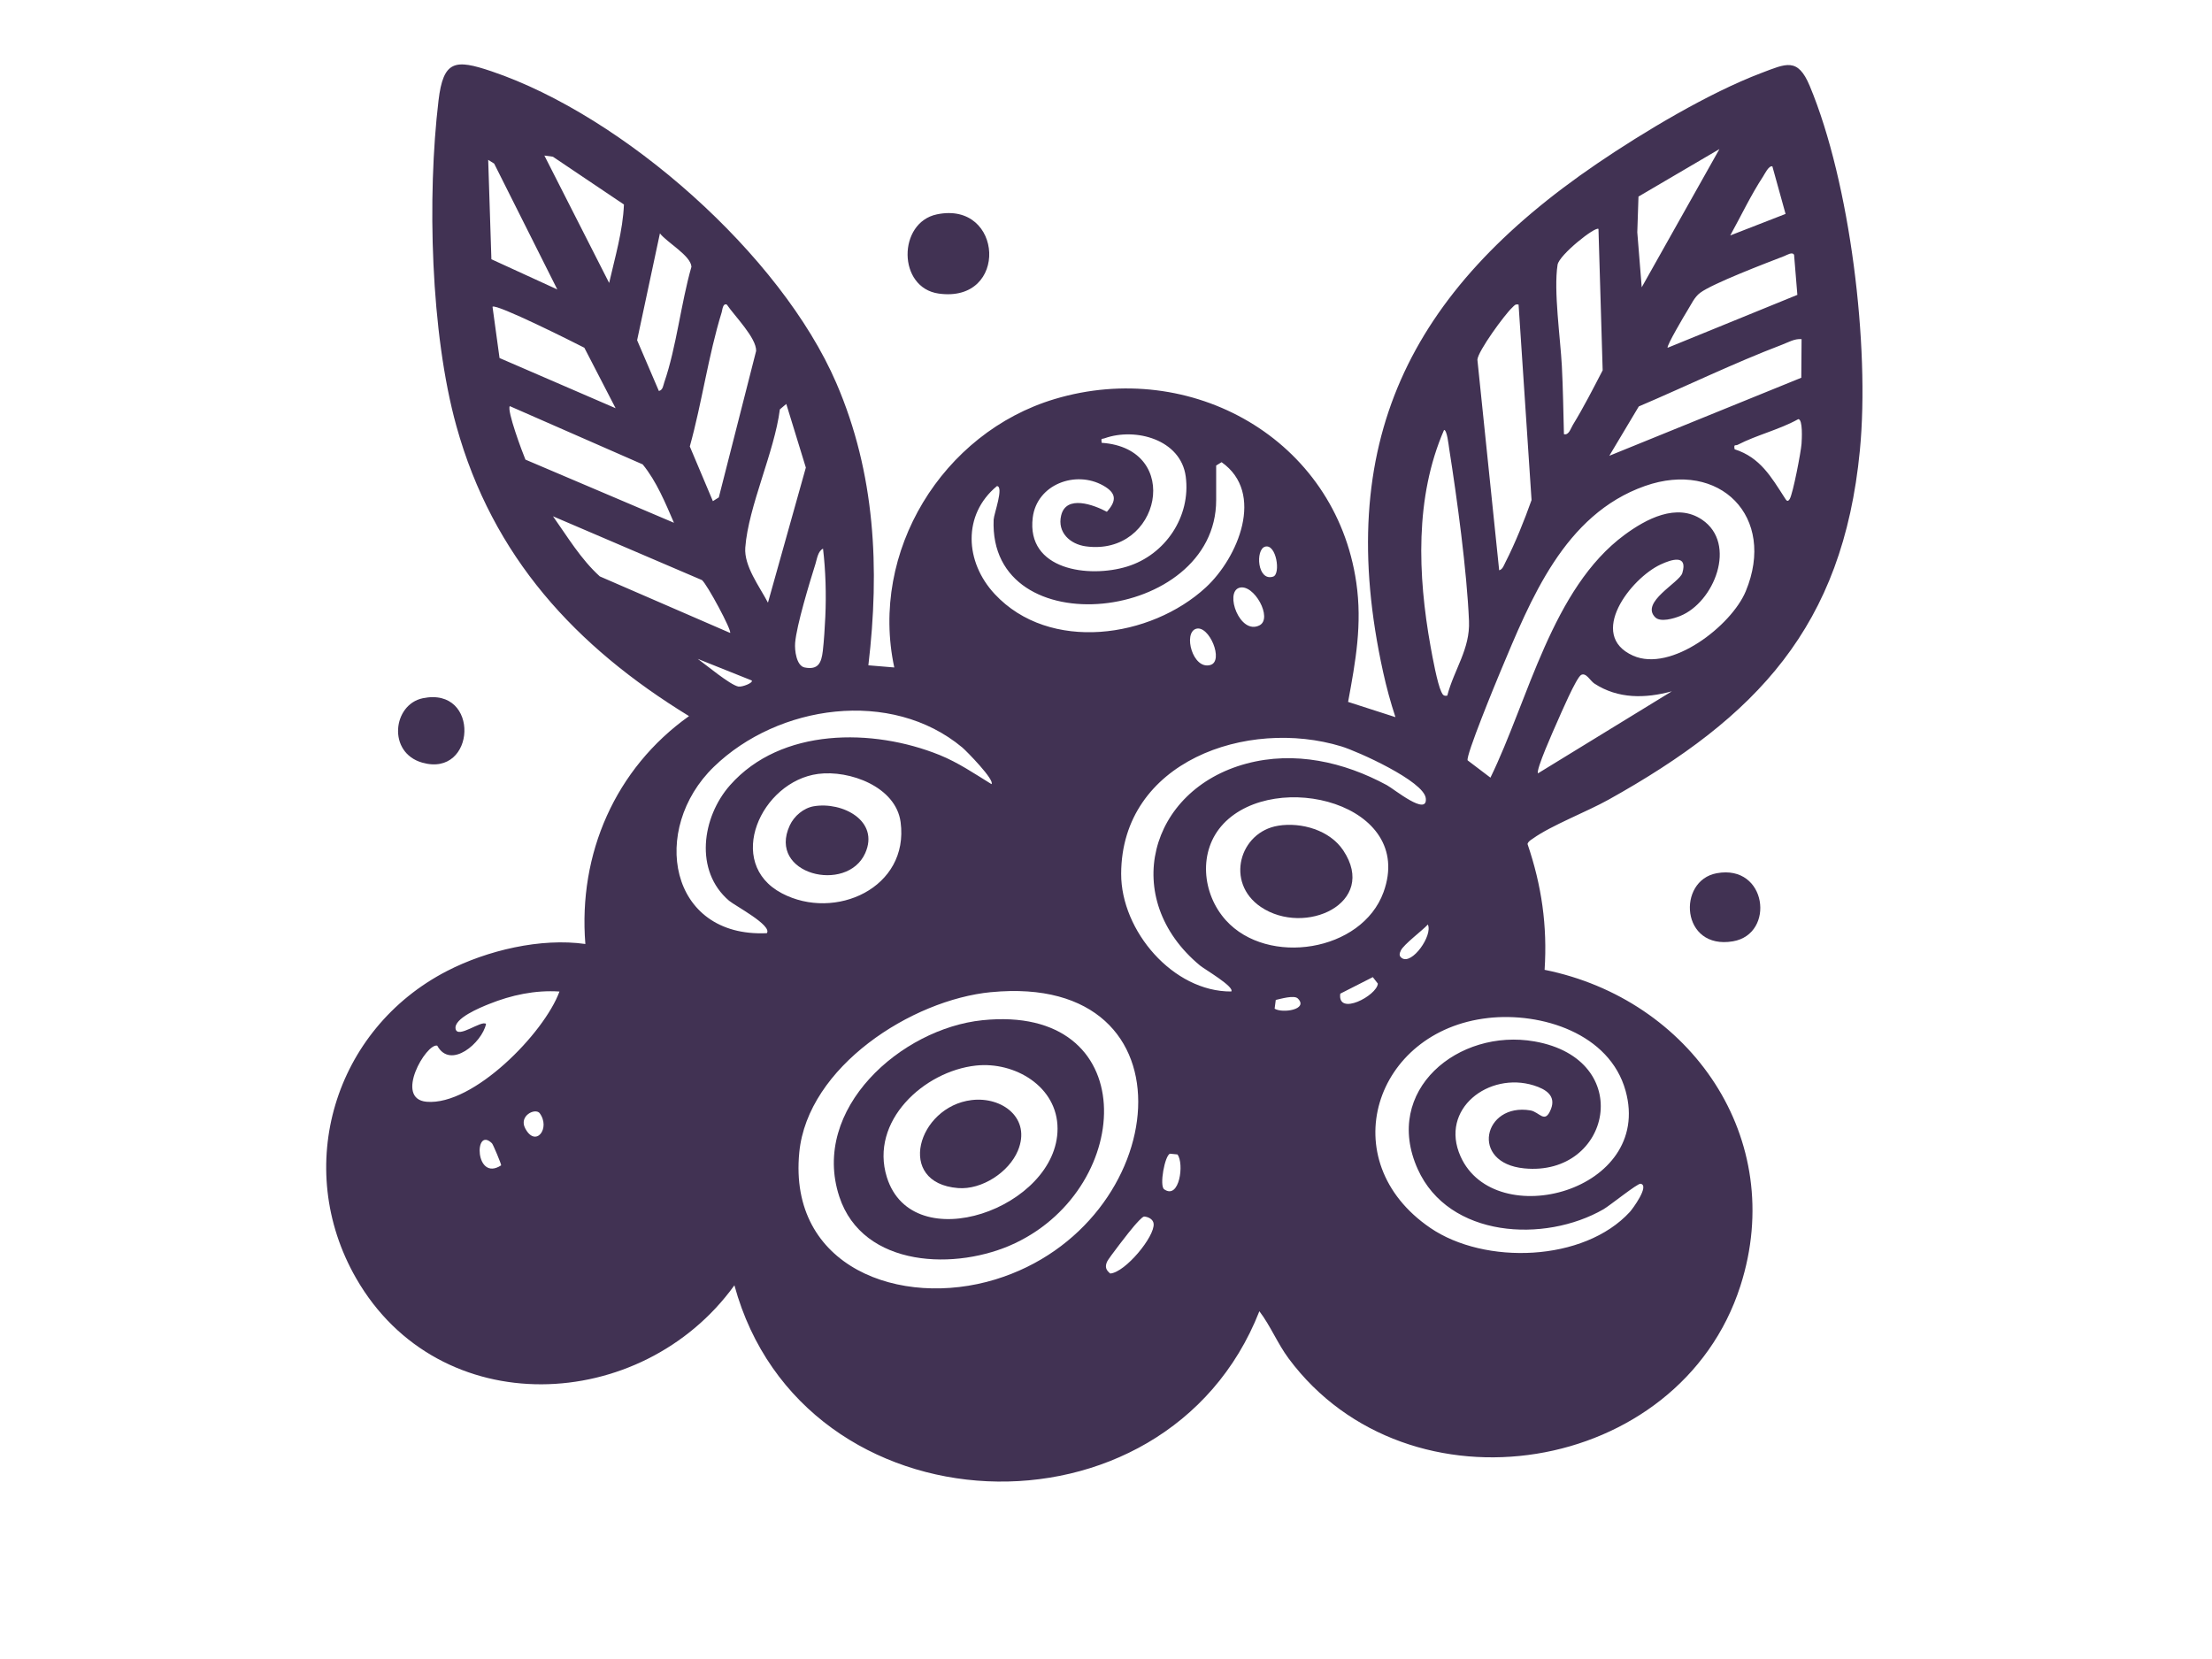<?xml version="1.0" encoding="UTF-8"?>
<svg id="Camada_1" data-name="Camada 1" xmlns="http://www.w3.org/2000/svg" viewBox="0 0 1024 768">
  <defs>
    <style>
      .cls-1 {
        fill: #413253;
      }
    </style>
  </defs>
  <path class="cls-1" d="M402,307.99l11.99,1c-11.54-53.61,22.26-108.68,74.24-124.26,63.12-18.92,129.96,18.44,139.63,84.9,2.81,19.33-.29,36.4-3.79,55.3l21.92,7.06c-2.26-6.85-4.13-13.74-5.69-20.8-23.37-106.09,12.19-176.3,98.97-235.41,21.45-14.61,51.92-32.84,76.04-41.96,11.53-4.36,16.89-7.37,22.45,5.92,18.78,44.89,27.89,120.62,23.23,168.76-7.91,81.66-47.81,123.48-116.32,161.68-10.02,5.59-26.53,11.92-35.01,17.99-1,.72-2.12,1.23-2.53,2.53,6.56,19.28,9.23,37.82,7.91,58.26,67.51,13.57,112.54,78.01,90.66,146.26-28.21,88.01-153.77,108.14-209.13,33.7-5.17-6.96-8.45-15.22-13.57-21.91-43.37,110.46-211.58,103.44-243.02-12-43.03,59.58-136.71,63.74-175.16-3.33-29.47-51.4-10.11-115.26,42.15-142.19,18.52-9.54,43.45-15.42,64.01-12.48-3.38-41.78,13.91-81.27,47.99-105.5-52.62-32.23-90.9-73.78-107.7-134.28-11.97-43.12-13.57-106.25-8.27-150.7,2.23-18.7,7.7-19.2,24.5-13.53,61.21,20.66,134.03,84.92,159.66,144.34,18.05,41.85,20.14,85.8,14.83,130.67ZM795.99,69l-37.49,22-.55,16.54,2.05,25.45,35.98-63.99ZM281.99,131c2.71-11.93,6.36-24.11,6.85-36.33l-32.88-22.12-3.95-.54,29.99,58.99ZM257.99,133.99l-29.23-58.26-2.76-1.73,1.48,46.01,30.51,13.98ZM801,108.99l25.59-9.96-6.11-22.03c-1.7-.4-3.52,3.52-4.29,4.69-5.66,8.62-10.21,18.28-15.2,27.29ZM739.99,106c-1.31-1.43-18.21,11.98-18.94,16.55-1.9,11.93,1.31,34.04,1.98,46.9.54,10.47.69,21.06.96,31.54,2.28.62,3.11-2.63,4.16-4.33,4.95-8.08,9.4-16.81,13.77-25.23l-1.94-65.43ZM305.01,181c1.89-.43,1.99-2.51,2.5-3.99,5.66-16.45,7.72-36.58,12.58-53.52-.3-5.18-11.41-11.29-14.59-15.46l-10.56,49.47,10.08,23.51ZM772,160.99l60.05-24.49-1.52-18.54c-.84-1.52-3.28.1-4.5.57-8.22,3.18-33.13,12.64-38.98,17.02-2.69,2.01-4.1,5.34-5.86,8.14-1.08,1.71-9.9,16.62-9.19,17.3ZM330.01,232l2.75-1.74,17.28-67.81c.15-6.07-10.06-16.24-13.56-21.44-1.9-.8-2.04,2.43-2.39,3.57-6.16,19.9-9.15,41.93-14.76,62.1l10.68,25.31ZM702.99,141c-1.61-.37-2.04.56-3.02,1.47-3.34,3.08-15.79,20.06-16.04,24.05l10.08,97.48c1.63-.4,2.18-2.31,2.86-3.63,4.55-8.89,8.8-19.5,12.13-28.87l-6.01-90.5ZM284.99,188.99l-14.48-28.01c-4.78-2.47-40.79-20.55-42.51-18.98l3.25,23.74,53.74,23.24ZM834,157c-3.21-.3-6.05,1.43-8.96,2.54-22.45,8.56-44.29,19.19-66.39,28.61l-13.65,22.84,88.87-36.12.13-17.87ZM363.99,187l-2.97,2.51c-2.51,19.77-14.58,44.87-16.01,64-.64,8.54,6.61,18.03,10.5,25.48l17.54-62.53-9.06-29.47ZM311.99,242c-4.03-9.29-8.04-19.14-14.47-27.02l-61.52-26.97c-1.44,1.98,5.78,21.28,7.24,24.76l68.75,29.24ZM803,207.98c11.83,3.75,17,12.89,23.13,22.38.73,1.13,1.34,2.36,2.38.65,1.51-2.5,5.2-21.77,5.47-25.53.15-2.1.66-11.34-1.48-11.46-8.85,4.92-19.14,7.28-28.08,11.89-1.03.53-1.89-.53-1.42,2.07ZM669.99,322c3.2-12.2,10.6-21.52,10.05-34.54-.98-23.19-5.51-56.54-9.18-79.81-.24-1.53-.98-8.64-2.36-8.62-13.59,31.19-12.18,67.27-6.25,100.23.87,4.85,3.12,17.15,4.98,21.02.66,1.36,1.08,2.05,2.75,1.74ZM510,204.99c37.8,2.6,27.19,52.7-7.41,47.92-7.27-1.01-13.17-6.47-11.37-14.21,2.28-9.84,15.18-4.98,21.18-1.78,4.69-5.23,4.37-8.72-1.69-12.14-12.81-7.22-30.7-.53-32.62,14.79-3.06,24.38,26,28.14,43.69,22.7s29.6-23.18,27.13-41.69c-2.27-17.07-23.16-22.81-37.53-17.7-1.42.51-1.68-.3-1.39,2.1ZM563,215.5v16c0,56.71-105.51,68.04-103.01,9.04.11-2.6,4.87-15.35,1.52-15.52-16.05,13.28-14.85,35.15-1.02,49.99,25.39,27.25,72.24,20.41,97.71-3.07,14.89-13.73,27.57-43.74,7.31-57.98l-2.5,1.54ZM766.24,285.76c-7-6.97,11.21-16.04,12.55-20.46,2.68-8.84-5.02-6.32-10.01-4-13.88,6.44-34.13,32.68-12.8,42.22,17.63,7.89,45.58-13.88,52.19-29.83,14.27-34.43-12.03-60.93-46.7-48.7-37.38,13.19-52.84,52.42-66.95,86.05-2.03,4.84-16.11,39.03-15.1,40.96l10.55,8c17.58-36.01,28.49-87.62,62.1-112.41,9.86-7.27,24.09-14.98,35.85-7.02,16.47,11.15,5.6,38.36-10.23,44.63-2.89,1.15-9.02,2.98-11.45.56ZM337.99,293c.9-1.06-10.68-22.57-13.03-24.46l-68.96-29.53c6.77,9.55,12.9,19.88,21.67,27.82l60.32,26.17ZM585.63,253.07c-4.56,1.33-3.57,16.25,3.75,13.86,3.61-1.18,1.47-15.38-3.75-13.86ZM380.99,254c-2.33,1.12-2.78,4.74-3.48,7-2.71,8.62-8.75,28.42-9.42,36.62-.28,3.36.58,10.64,4.43,11.38,6.3,1.22,7.73-2.18,8.38-7.63.54-4.59.95-11.12,1.16-15.84.47-10.27.16-21.41-1.06-31.55ZM573.67,272.11c-6.83,2.14.27,21.91,9.33,17.41,6.44-3.2-2.56-19.53-9.33-17.41ZM553.66,291.1c-6,1.91-1.55,19.03,6.62,16.75,6.49-1.79-.57-18.68-6.62-16.75ZM348,315.01l-25-10c3.83,2.76,14.88,11.97,18.74,12.8,1.76.38,7.09-1.72,6.26-2.8ZM774,320.01c-12.35,3.38-24.95,3.59-35.93-3.58-1.88-1.22-3.82-5.21-6.09-4s-9.6,18.37-11.16,21.89c-1.42,3.2-10,22.32-8.82,23.67l61.99-37.99ZM458.99,363c1.67-1.8-11.5-15.28-13.52-16.97-32.92-27.45-85.33-19.82-115,8.94s-20.94,79.18,24.53,77.02c2.57-3.61-14.76-12.7-17.48-15.01-16.19-13.8-12.6-38.74.45-53.5,23.6-26.71,66.11-26.45,97.01-13.96,8.51,3.44,16.25,8.69,24.01,13.48ZM569.99,458.99c1.61-2.18-12.35-10.27-14.46-12.02-37.25-30.86-23.73-81.36,21.47-93.47,22.26-5.96,45.06-.82,65.02,9.97,3.28,1.77,18.98,14.7,18.02,6.06-.88-7.94-31.58-21.72-39.07-24-43.59-13.3-101.81,6.98-101.95,58.98-.07,26.36,24.01,54.66,50.98,54.48ZM378.76,358.26c-26.45,3.46-43.48,41.23-16.8,55.28,24.62,12.96,59.02-2.51,54.96-32.96-2.19-16.43-23.73-24.21-38.16-22.32ZM566.36,381.36c-11.83,12.52-9.95,32.37,1.13,44.66,19.31,21.4,62.96,14.66,72.99-13.03,14.86-41.01-49.97-57.18-74.13-31.63ZM660.99,428c-2.54,2.76-11.19,9.23-12.49,12-.65,1.38-.99,2.53.47,3.53,4.7,3.25,14.37-10.5,12.03-15.53ZM635.52,452.34l-15.07,7.66c-1.4,10.57,16.98.93,17.4-4.66l-2.33-2.99ZM259,459.01c-11.23-.75-22.31,1.63-32.68,5.81-3.93,1.58-16.5,6.67-15.39,11.56,1.03,4.56,12-4.25,14.07-2.38-1.77,8.63-16.44,21.38-22.59,10.06-5.08-1.27-20.16,24.67-4.9,25.98,21.56,1.85,54.41-31.71,61.49-51.04ZM458.79,459.29c-36.76,3.55-84.92,34.52-88.78,74.22-5.17,53.17,46.83,72.21,90.78,58.78,81.99-25.07,94.86-142.35-1.99-132.99ZM600.78,462.21c-1.65-1.65-7.89.18-10.19.69l-.53,4.05c3.6,2.26,15.87.41,10.73-4.74ZM688.78,471.28c-52.48,5.92-72.15,66.05-26.69,97.13,25.2,17.23,71.14,15.81,92.43-7.39,1.15-1.25,9.3-12.23,4.96-13.03-1.41-.26-14.23,10.11-17.17,11.81-27.29,15.71-71.65,13.31-86.01-18.6-16.41-36.44,18.85-65.29,54.09-59.09,47.16,8.3,35.4,62.68-4.77,58.77-25.41-2.47-18.83-30.48,2.84-26.84,4.24.71,6.7,6.52,9.51-.59,2.47-6.25-2.41-9.25-7.94-10.98-20.71-6.47-43.78,10.82-33.89,32.89,15.94,35.54,89.28,16.15,76.39-30.39-7.37-26.61-38.99-36.5-63.74-33.7ZM249.76,515.23c-2.2-2.39-9.66,1.37-6.62,7.13,4.82,9.14,11.94-.08,6.62-7.13ZM227.74,529.26c-8.42-8.23-7.93,18.13,4.26,10.21.11-.54-3.73-9.7-4.26-10.21ZM541.61,534.09c-2.37.8-5,14.84-2.68,16.47,7.08,4.99,9.37-11.95,6.14-16.14l-3.46-.34ZM529.64,563.16c-1.03.2-3.66,3.31-4.61,4.37-1.77,1.96-11.79,14.89-12.52,16.51-1.09,2.41-.53,3.94,1.47,5.51,6.97-.55,20.62-17.08,20.07-23.03-.19-2.1-2.48-3.23-4.41-3.35Z"/>
  <path class="cls-1" d="M433.73,99.23c30.84-6.39,33.42,41.21.86,36.68-19.16-2.66-19.06-32.91-.86-36.68Z"/>
  <path class="cls-1" d="M794.73,404.24c23.32-4.29,27.2,28.14,7.53,31.52-24.18,4.15-26.05-28.12-7.53-31.52Z"/>
  <path class="cls-1" d="M195.73,323.23c26.74-5.53,24.7,36.96-.28,29.81-16.2-4.64-13.63-26.93.28-29.81Z"/>
  <path class="cls-1" d="M454.79,472.29c73.92-7.6,70.87,76.71,15.19,103.19-26.99,12.84-70.55,11.6-81.44-21.53-13.36-40.65,28.6-77.79,66.25-81.66ZM451.78,493.28c-24.12,2.63-49.29,25.8-41.23,51.67,11.92,38.26,79.03,14.17,79.02-22.45,0-19.57-19.87-31.17-37.79-29.22Z"/>
  <path class="cls-1" d="M591.74,382.24c10.76-1.72,23.88,2.09,30.09,11.43,16.27,24.44-17.79,39.96-38.17,26.17-16.6-11.24-9.87-34.73,8.08-37.59Z"/>
  <path class="cls-1" d="M376.74,373.24c13.18-2.24,30.55,6.72,23.77,21.76-8.47,18.78-45.42,9.81-34.9-12.9,2.01-4.34,6.37-8.05,11.13-8.86Z"/>
  <path class="cls-1" d="M449.76,509.26c14.21-1.73,27.72,8.41,21.44,23.44-4.17,9.98-16.72,18.17-27.69,17.29-29.13-2.32-18.68-37.69,6.25-40.73Z"/>
</svg>